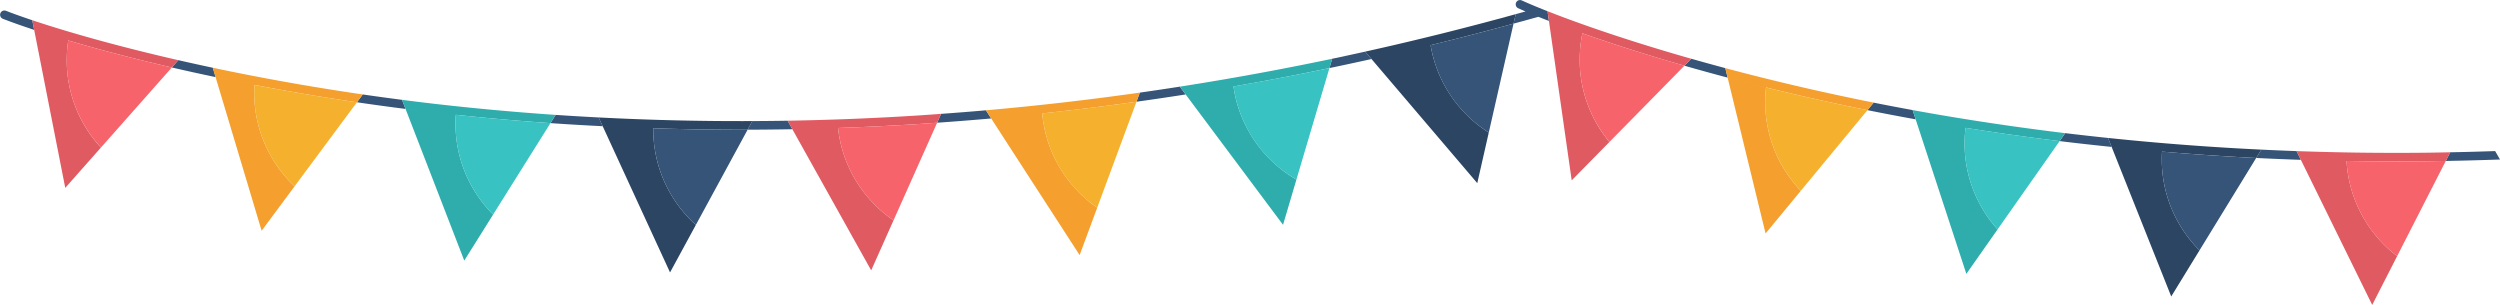 <svg xmlns="http://www.w3.org/2000/svg" viewBox="0 0 1200 146.358" width="1200" height="146.358"><path style="fill:#355478" d="m547.126 44.452-1.624 4.382a1428.169 1428.169 0 0 0 23.613-3.497l-2.796-3.743a1394.24 1394.24 0 0 1-19.191 2.859l-.002-.001zm92.326-16.246-1.325 4.476a1503.675 1503.675 0 0 0 20.189-4.351l-3.028-3.553a1574.537 1574.537 0 0 1-15.836 3.428zM451.723 54.651l-1.904 4.262c8.646-.607 17.297-1.29 25.953-2.049l-2.539-3.921c-7.173.631-14.343 1.199-21.51 1.708zM738.101 3.887a2154.412 2154.412 0 0 1-10.566 2.91l-1.036 4.554c1.512-.415 3.025-.824 4.537-1.236 1.275-.347 6.904-1.904 8.177-2.262a2.06 2.06 0 0 0-1.112-3.966zm-471.4 51.261-2.478 3.953c8.336.583 16.698 1.061 25.077 1.483l-1.939-4.212c-6.901-.358-13.788-.766-20.66-1.224zm-92.584-9.815-2.788 3.76c7.6 1.12 15.394 2.184 23.338 3.193l-1.691-4.367a1143.825 1143.825 0 0 1-18.859-2.586zM85.59 28.879l-3.108 3.511a1077.391 1077.391 0 0 0 21.001 4.625l-1.347-4.498c-5.7-1.208-11.216-2.421-16.547-3.641l.001.003zm275.514 29.238-2.248 4.136c7.15-.018 14.31-.095 21.478-.229l-2.281-4.081c-5.655.096-11.305.153-16.949.174zM16.199 9.939C10.871 8.164 6.368 6.553 2.808 5.163A2.06 2.06 0 0 0 1.312 9c3.935 1.534 9.011 3.344 15.092 5.343l-.904-4.59.695.185.004.001zM1176.1 73.097l-2.124 4.157c8.666-.154 17.341-.382 26.024-.688l-2.331-4.048c-7.196.254-14.386.446-21.569.579zm-184.795-9.186-2.682 3.817c8.295 1.019 16.62 1.934 24.965 2.794l-1.716-4.307a1439.4 1439.4 0 0 1-20.567-2.304zm-91.944-14.647-2.981 3.609a1186.267 1186.267 0 0 0 23.139 4.41l-1.46-4.45a1147.666 1147.666 0 0 1-18.698-3.569zm-87.544-21.065-3.288 3.343a1061.224 1061.224 0 0 0 20.73 5.717l-1.11-4.562a1033.528 1033.528 0 0 1-16.333-4.503l.001.005zm273.607 43.617-2.462 4.013c7.142.356 14.295.654 21.461.895l-2.064-4.195c-5.654-.2-11.299-.438-16.935-.713zM743.513 5.654c-5.229-2.051-9.641-3.896-13.123-5.471a2.06 2.06 0 0 0-1.695 3.753c3.849 1.738 8.824 3.811 14.791 6.126l-.662-4.631.684.221.005.002z"/><path style="fill:#e05a62" d="m16.199 9.939-.695-.185.903 4.59c15.66 5.151 38.142 11.593 66.074 18.049l3.108-3.511c-29.719-6.803-53.394-13.62-69.39-18.943zM440.343 55.45a1337.234 1337.234 0 0 1-62.289 2.491l2.281 4.081a1365.325 1365.325 0 0 0 60.157-2.457c3.107-.196 6.218-.434 9.328-.654l1.904-4.262c-3.794.272-7.589.558-11.38.798l-.001.003zM32.036 28.879a62.37 62.37 0 0 1 .72-9.456 560.923 560.923 0 0 1-16.349-5.082l14.916 75.836 17.131-19.35a61.553 61.553 0 0 1-16.418-41.943v-.005zm372.632 44.185a61.546 61.546 0 0 1-2.417-11.646c-7.312.254-14.62.469-21.917.608l37.838 67.744 10.726-24.017a61.961 61.961 0 0 1-24.23-32.689zm338.845-67.41-.684-.221.662 4.631c15.369 5.964 37.483 13.573 65.039 21.483l3.288-3.343c-29.325-8.351-52.61-16.398-68.305-22.55zm421.18 67.646c-20.846.227-41.624-.031-62.334-.773l2.064 4.195c19.994.673 40.062.905 60.203.695 3.113-.033 6.232-.109 9.35-.165l2.124-4.157c-3.803.073-7.608.161-11.406.201l-.001.004zM758.336 25.396a62.297 62.297 0 0 1 1.214-9.405 568.322 568.322 0 0 1-16.061-5.93l10.927 76.512 18.12-18.427a61.55 61.55 0 0 1-14.2-42.744v-.006zm369.809 63.626a61.465 61.465 0 0 1-1.804-11.756c-7.315-.129-14.624-.297-21.919-.54l34.241 69.632 11.968-23.423a61.958 61.958 0 0 1-22.486-33.913z"/><path style="fill:#f6636b" d="M32.756 19.423a61.678 61.678 0 0 0 15.699 51.403L82.482 32.39c-19.342-4.471-36.066-8.934-49.726-12.967zm407.733 40.144a1292.4 1292.4 0 0 1-38.24 1.851 61.607 61.607 0 0 0 26.649 44.336l20.919-46.84c-3.109.217-6.22.457-9.328.653zM759.55 15.99a61.677 61.677 0 0 0 12.987 52.154l35.993-36.603c-19.082-5.476-35.549-10.809-48.98-15.551zm405.074 61.429a1288.48 1288.48 0 0 1-38.284-.154 61.606 61.606 0 0 0 24.292 45.67l23.342-45.681c-3.118.055-6.236.131-9.35.165z"/><path style="fill:#f59f2e" d="m102.136 32.517 1.347 4.494a1143.55 1143.55 0 0 0 67.846 12.078l2.788-3.76c-26.282-3.821-50.44-8.249-71.981-12.812zm371.098 20.427 2.539 3.921a1378.945 1378.945 0 0 0 69.731-8.031l1.624-4.382a1389.188 1389.188 0 0 1-73.894 8.492zM124.81 62.865a61.788 61.788 0 0 1-2.788-18.41c0-1.243.047-2.475.12-3.699a1169.187 1169.187 0 0 1-18.658-3.734l22.1 73.736 15.831-21.342a61.842 61.842 0 0 1-16.605-26.552v.001zm377.987 4.382a61.64 61.64 0 0 1-2.53-12.822c-8.167.88-16.333 1.712-24.494 2.441l42.454 65.574 8.432-22.752a61.963 61.963 0 0 1-23.862-32.441zM828.15 32.698l1.11 4.558a1145.056 1145.056 0 0 0 67.12 15.613l2.981-3.609c-26.045-5.192-49.939-10.879-71.211-16.562zm21.055 31.493a61.755 61.755 0 0 1-1.821-18.53c.065-1.241.176-2.469.313-3.688a1155.443 1155.443 0 0 1-18.437-4.706l18.211 74.792 16.926-20.484a61.845 61.845 0 0 1-15.193-27.385l.001.001z"/><path style="fill:#f5b02e" d="M122.142 40.753a62.948 62.948 0 0 0-.12 3.699 61.634 61.634 0 0 0 19.394 44.966l29.913-40.324a1161.432 1161.432 0 0 1-49.188-8.336l.001-.005zm378.125 13.671a61.567 61.567 0 0 0 26.392 45.26l18.844-50.85a1372.98 1372.98 0 0 1-45.236 5.59zm347.43-12.455a62.906 62.906 0 0 0-.313 3.688 61.634 61.634 0 0 0 17.013 45.919l31.982-38.704a1162.501 1162.501 0 0 1-48.684-10.899l.002-.004z"/><path style="fill:#2fadad" d="M209.001 49.885c-5.42-.623-10.761-1.277-16.026-1.963l1.691 4.367c4.52.575 9.075 1.136 13.7 1.668a1242.67 1242.67 0 0 0 55.855 5.147l2.478-3.953a1260.019 1260.019 0 0 1-57.698-5.266zm357.317-8.291 2.796 3.743a1412.754 1412.754 0 0 0 69.013-12.654l1.325-4.476a1429.363 1429.363 0 0 1-73.134 13.387zM221.425 77.733a61.788 61.788 0 0 1-2.788-18.41c0-1.422.065-2.829.16-4.227-3.48-.37-6.96-.74-10.429-1.139a1146.72 1146.72 0 0 1-13.701-1.668l28.182 72.798 13.857-22.099a61.787 61.787 0 0 1-15.283-25.254l.002-.001zm372.801-26.638a61.518 61.518 0 0 1-2.157-9.603 1380.107 1380.107 0 0 1-22.956 3.843l46.745 62.573 6.426-21.709a62.002 62.002 0 0 1-28.057-35.105l-.001.001zm339.734 4.539a1067.634 1067.634 0 0 1-15.901-2.799l1.46 4.45c4.483.811 9.003 1.609 13.594 2.383 18.338 3.09 36.84 5.777 55.509 8.063l2.682-3.817a1260.836 1260.836 0 0 1-57.344-8.28zm10.949 28.46a61.755 61.755 0 0 1-1.821-18.53c.075-1.421.213-2.822.381-4.213-3.456-.551-6.911-1.103-10.355-1.684-4.592-.774-9.111-1.573-13.595-2.383l24.334 74.173 14.994-21.344a61.8 61.8 0 0 1-13.941-26.019h.003z"/><path style="fill:#39c2c2" d="M218.792 55.095a62.25 62.25 0 0 0-.16 4.227 61.579 61.579 0 0 0 18.068 43.666l27.517-43.885a1256.76 1256.76 0 0 1-45.425-4.008zm373.277-13.602a61.608 61.608 0 0 0 30.214 44.708l15.843-53.518a1420.267 1420.267 0 0 1-46.057 8.81zM943.464 61.35a61.368 61.368 0 0 0-.38 4.213 61.58 61.58 0 0 0 15.758 44.552l29.777-42.385a1257.405 1257.405 0 0 1-45.155-6.38z"/><path style="fill:#2c4563" d="m287.36 56.373 1.939 4.212c21.883 1.1 43.892 1.661 66.026 1.683 1.176 0 2.353-.01 3.531-.014l2.248-4.136c-24.72.107-49.301-.475-73.744-1.745zm367.927-31.595 3.028 3.553a1454.318 1454.318 0 0 0 68.183-16.98l1.036-4.554a1453.914 1453.914 0 0 1-72.247 17.981zM316.351 80.437a61.82 61.82 0 0 1-2.788-18.41c0-.155.01-.307.011-.462-8.107-.261-16.203-.572-24.275-.978l32.318 70.181 12.399-22.811a61.857 61.857 0 0 1-17.665-27.52zm372.257-50.673a61.62 61.62 0 0 1-1.921-8.099 1538.013 1538.013 0 0 1-28.372 6.666l50.777 59.575 5.521-24.282a61.979 61.979 0 0 1-26.005-33.86zm323.264 36.451 1.716 4.307a1342.014 1342.014 0 0 0 65.847 5.136c1.174.062 2.351.113 3.527.171l2.462-4.013a1311.976 1311.976 0 0 1-73.552-5.601zm27.691 25.548a61.82 61.82 0 0 1-1.821-18.53c.008-.155.027-.307.036-.461-8.082-.684-16.151-1.42-24.19-2.246l28.601 71.776 13.575-22.131a61.878 61.878 0 0 1-16.201-28.408z"/><path style="fill:#355478" d="M355.326 62.267c-13.964 0-27.881-.235-41.752-.705 0 .155-.011.307-.011.462a61.596 61.596 0 0 0 20.454 45.93l24.84-45.701c-1.177 0-2.355.014-3.531.014zm331.361-40.605a61.528 61.528 0 0 0 27.927 41.959L726.5 11.345a1396.644 1396.644 0 0 1-39.813 10.317zm392.749 53.996a1234.378 1234.378 0 0 1-41.658-2.889c-.008.155-.027.307-.036.461a61.598 61.598 0 0 0 18.022 46.938l27.198-44.339c-1.174-.061-2.352-.11-3.526-.171z"/></svg>
